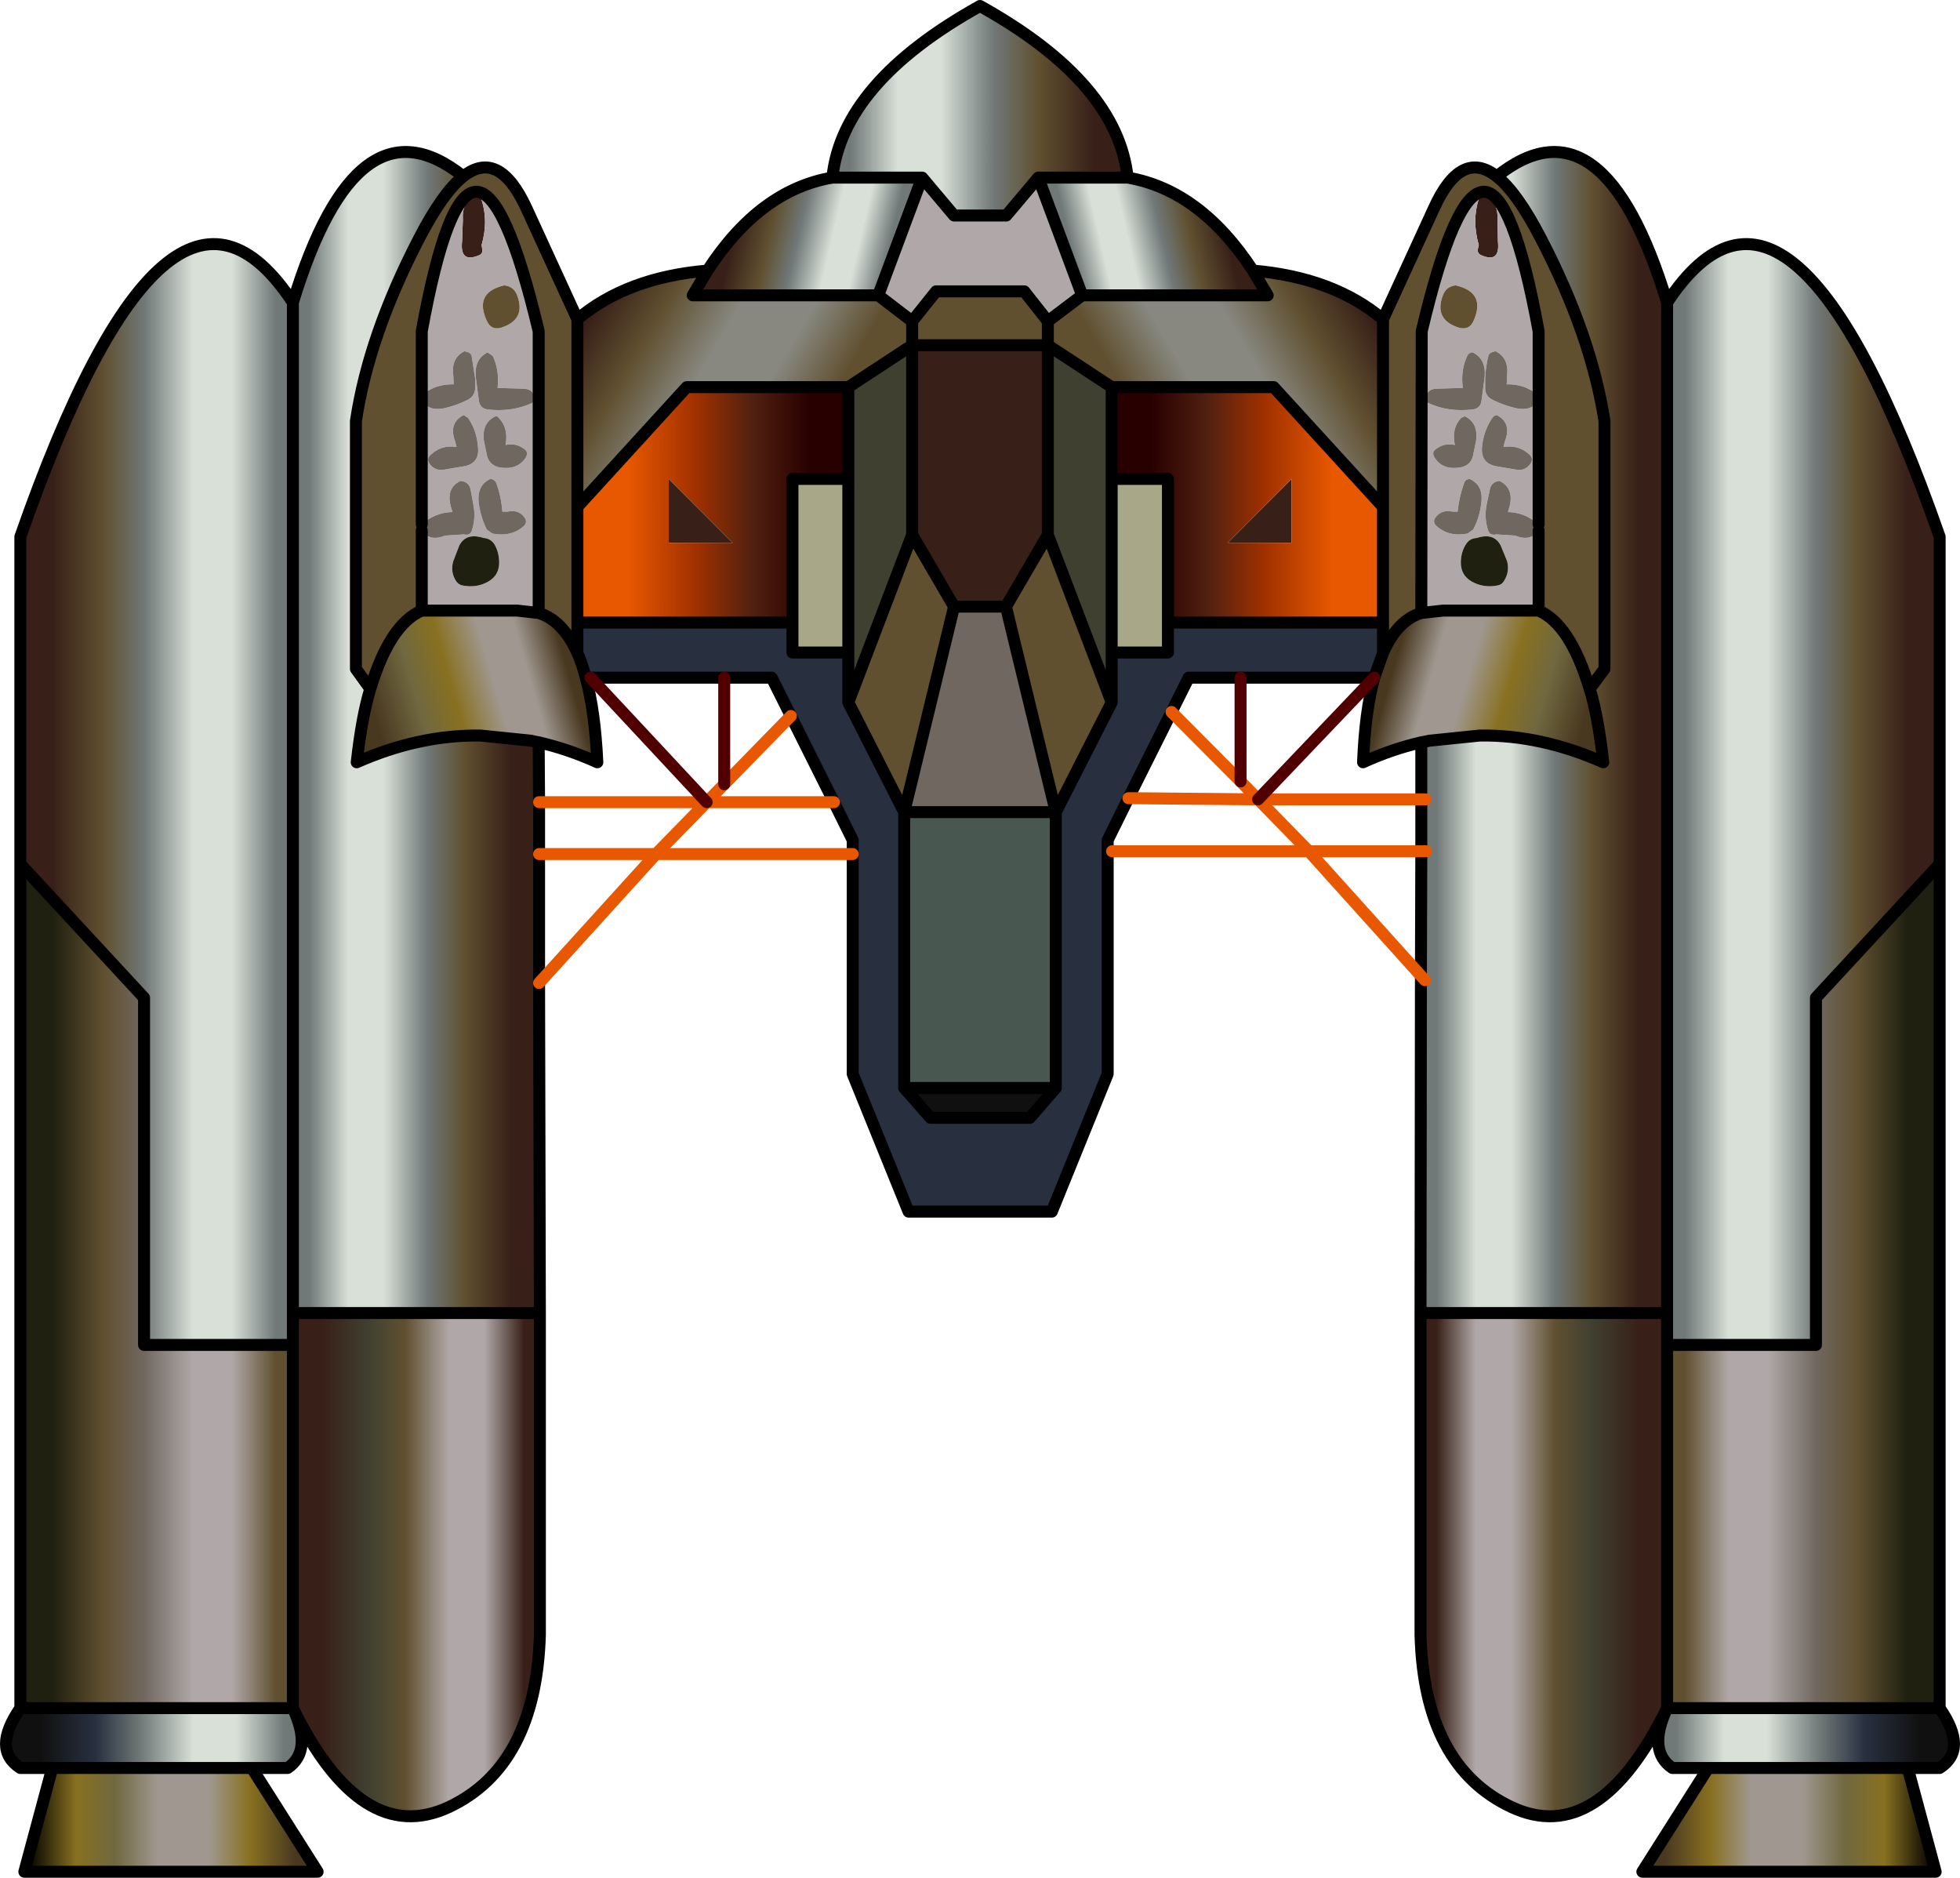 <?xml version="1.0" encoding="UTF-8" standalone="no"?>
<svg xmlns:ffdec="https://www.free-decompiler.com/flash" xmlns:xlink="http://www.w3.org/1999/xlink" ffdec:objectType="shape" height="235.25px" width="245.6px" xmlns="http://www.w3.org/2000/svg">
  <g transform="matrix(1.0, 0.0, 0.0, 1.0, 122.8, 57.6)">
    <path d="M8.5 -14.35 L8.5 9.4 3.25 18.4 -3.25 18.4 -8.5 9.4 -8.5 -14.35 8.5 -14.35 M63.05 -33.2 L63.25 -33.2 Q64.95 -32.35 64.85 -30.05 L64.9 -27.35 Q65.2 -24.55 62.75 -25.65 62.4 -25.8 62.35 -26.25 L62.5 -26.9 Q61.6 -30.0 62.55 -32.85 62.65 -33.15 63.05 -33.2 M39.05 2.4 L39.05 10.4 31.05 10.4 39.05 2.4 M-63.0 -33.2 Q-62.65 -33.15 -62.55 -32.85 -61.55 -30.0 -62.45 -26.9 L-62.35 -26.25 Q-62.35 -25.8 -62.7 -25.65 -65.2 -24.55 -64.9 -27.35 L-64.8 -30.05 Q-64.95 -32.35 -63.2 -33.2 L-63.0 -33.2 M-39.0 2.4 L-31.0 10.4 -39.0 10.4 -39.0 2.4" fill="#382018" fill-rule="evenodd" stroke="none"/>
    <path d="M-7.25 -35.35 L-3.25 -30.6 3.3 -30.6 7.3 -35.35 12.8 -20.6 8.5 -17.35 5.55 -21.1 -5.5 -21.1 -8.5 -17.35 -12.75 -20.6 -7.25 -35.35 M63.05 -33.2 Q62.65 -33.15 62.55 -32.85 61.6 -30.0 62.5 -26.9 L62.35 -26.25 Q62.4 -25.8 62.75 -25.65 65.2 -24.55 64.9 -27.35 L64.85 -30.05 Q64.95 -32.35 63.25 -33.2 L63.05 -33.2 M58.0 -20.6 Q56.85 -17.55 60.0 -16.55 61.25 -16.2 61.8 -17.3 63.5 -20.95 59.6 -21.85 58.4 -21.7 58.0 -20.6 M70.0 -8.0 L69.8 -8.2 Q68.2 -9.5 66.0 -9.45 L66.05 -10.55 Q66.3 -12.75 64.6 -13.6 L64.25 -13.5 Q63.8 -13.4 63.7 -13.0 63.35 -11.6 63.3 -10.1 L63.3 -9.0 Q63.3 -7.95 64.25 -7.5 65.65 -6.8 67.2 -6.45 69.1 -6.05 69.95 -7.4 L70.0 -7.4 70.0 8.1 Q68.3 6.6 66.15 6.55 L66.35 5.9 Q66.95 3.55 65.1 2.65 64.0 2.75 63.85 3.9 L63.5 5.55 Q63.15 7.2 63.65 8.8 63.9 9.55 64.7 9.35 L67.05 9.5 Q69.0 10.3 70.0 8.85 L70.0 18.9 58.0 18.9 55.3 19.2 55.35 -16.1 Q63.6 -51.05 70.0 -16.1 L70.0 -8.0 M60.3 -5.25 Q59.05 -3.95 59.5 -1.85 58.2 -2.15 57.15 -1.35 56.55 -0.95 56.95 -0.3 57.95 1.35 60.25 0.95 61.45 0.7 61.75 -0.4 L62.15 -2.3 Q62.5 -4.6 60.75 -5.45 L60.3 -5.25 M55.9 -7.6 Q55.9 -7.25 56.2 -7.1 58.65 -5.95 61.75 -6.3 62.75 -6.45 62.85 -7.45 L63.2 -10.1 Q63.55 -12.55 61.75 -13.45 61.25 -13.45 61.05 -13.0 60.2 -11.2 60.5 -9.0 L57.1 -8.9 Q55.9 -8.8 55.9 -7.6 M64.75 -5.6 Q64.4 -5.55 64.2 -5.25 63.1 -3.65 62.9 -1.55 62.75 0.4 64.6 0.8 L67.25 1.25 Q68.25 1.4 68.9 0.6 69.45 -0.1 68.85 -0.65 67.5 -1.9 65.6 -1.6 L65.75 -2.25 Q66.7 -4.6 64.75 -5.6 M62.8 5.5 Q63.15 3.2 61.35 2.4 60.8 2.45 60.65 2.95 60.05 4.6 59.85 6.5 L59.25 6.5 Q57.85 6.2 57.1 7.2 56.65 7.8 57.2 8.3 58.75 9.7 61.1 9.25 L61.8 8.75 Q62.6 7.25 62.8 5.5 M65.25 10.75 Q64.4 9.1 62.25 9.8 61.4 9.85 60.95 10.5 60.3 11.45 60.25 12.75 60.2 14.45 61.6 15.25 63.1 16.1 64.85 15.75 65.4 15.65 65.65 15.2 66.4 14.05 66.05 12.7 L65.25 10.75 M-63.0 -33.2 L-63.2 -33.2 Q-64.95 -32.35 -64.8 -30.05 L-64.9 -27.35 Q-65.2 -24.55 -62.7 -25.65 -62.35 -25.8 -62.35 -26.25 L-62.45 -26.9 Q-61.55 -30.0 -62.55 -32.85 -62.65 -33.15 -63.0 -33.2 M-69.9 -7.4 Q-69.05 -6.05 -67.15 -6.45 -65.6 -6.8 -64.2 -7.5 -63.3 -7.95 -63.25 -9.0 L-63.25 -10.1 -63.7 -13.0 Q-63.8 -13.4 -64.25 -13.5 L-64.6 -13.6 Q-66.3 -12.75 -66.0 -10.55 L-65.95 -9.45 Q-68.2 -9.5 -69.8 -8.2 L-69.95 -8.0 -69.95 -16.1 Q-63.6 -51.05 -55.3 -16.1 L-55.3 19.2 -57.95 18.9 -69.95 18.9 -69.95 8.85 Q-69.0 10.3 -67.0 9.5 L-64.65 9.35 Q-63.85 9.55 -63.65 8.8 -63.15 7.2 -63.5 5.55 L-63.8 3.9 Q-63.95 2.75 -65.1 2.65 -66.95 3.55 -66.3 5.9 L-66.1 6.55 Q-68.3 6.6 -69.95 8.1 L-69.95 -7.4 -69.9 -7.4 M-61.7 -13.45 Q-63.5 -12.55 -63.15 -10.1 L-62.8 -7.45 Q-62.7 -6.45 -61.7 -6.3 -58.65 -5.95 -56.15 -7.1 -55.85 -7.25 -55.85 -7.6 -55.85 -8.8 -57.1 -8.9 L-60.45 -9.0 Q-60.2 -11.2 -61.05 -13.0 L-61.7 -13.45 M-61.75 -0.4 Q-61.4 0.7 -60.25 0.95 -57.95 1.35 -56.9 -0.3 -56.55 -0.95 -57.1 -1.35 -58.2 -2.15 -59.45 -1.85 -59.05 -3.95 -60.3 -5.25 -60.45 -5.45 -60.7 -5.45 -62.5 -4.6 -62.15 -2.3 L-61.75 -0.4 M-64.7 -5.6 Q-66.65 -4.6 -65.75 -2.25 L-65.6 -1.6 Q-67.45 -1.9 -68.8 -0.65 -69.45 -0.1 -68.9 0.6 -68.25 1.4 -67.2 1.25 L-64.55 0.8 Q-62.7 0.4 -62.9 -1.55 -63.05 -3.65 -64.15 -5.25 L-64.7 -5.6 M-58.0 -20.6 Q-58.4 -21.7 -59.6 -21.85 -63.5 -20.95 -61.75 -17.3 -61.2 -16.2 -60.0 -16.55 -56.85 -17.55 -58.0 -20.6 M-59.85 6.5 Q-60.0 4.6 -60.6 2.95 -60.8 2.45 -61.35 2.4 -63.1 3.2 -62.8 5.5 -62.55 7.25 -61.8 8.75 L-61.1 9.25 Q-58.7 9.7 -57.15 8.3 -56.65 7.8 -57.1 7.2 -57.85 6.2 -59.2 6.5 L-59.85 6.5 M-65.25 10.75 L-66.0 12.7 Q-66.4 14.05 -65.65 15.2 -65.35 15.65 -64.85 15.75 -63.05 16.1 -61.6 15.25 -60.2 14.45 -60.25 12.75 -60.3 11.45 -60.9 10.5 -61.4 9.85 -62.2 9.8 -64.4 9.1 -65.25 10.75" fill="#b0a8a8" fill-rule="evenodd" stroke="none"/>
    <path d="M-55.25 65.55 L-55.15 106.9 -86.1 106.9 -86.1 -19.7 Q-78.05 -46.15 -64.75 -35.5 -67.3 -33.5 -70.3 -27.7 -76.6 -15.55 -78.2 -4.85 L-78.2 26.2 -76.4 28.7 Q-77.45 32.1 -78.1 37.9 -70.3 34.45 -62.6 34.55 L-56.25 35.2 -55.85 35.3 -55.3 35.4 -55.25 42.9 -55.25 49.4 -55.25 65.55" fill="url(#gradient0)" fill-rule="evenodd" stroke="none"/>
    <path d="M-8.5 -17.35 L-5.5 -21.1 5.55 -21.1 8.5 -17.35 8.5 -14.35 -8.5 -14.35 -8.5 -17.35 M8.5 9.4 L16.5 30.4 9.5 44.15 3.25 18.4 8.5 9.4 M50.5 5.9 L50.5 -17.6 56.9 -31.55 Q60.3 -39.0 64.75 -35.5 67.3 -33.5 70.3 -27.7 76.6 -15.55 78.25 -4.85 L78.25 26.2 76.4 28.7 Q73.95 20.6 70.0 18.9 L70.0 8.85 70.05 8.75 Q70.3 8.35 70.0 8.1 L70.0 -7.4 70.0 -7.5 70.0 -8.0 70.0 -16.1 Q63.6 -51.05 55.35 -16.1 L55.3 19.2 Q52.3 20.1 50.5 24.2 L50.5 20.4 50.5 5.9 M58.0 -20.6 Q58.4 -21.7 59.6 -21.85 63.5 -20.95 61.8 -17.3 61.25 -16.2 60.0 -16.55 56.85 -17.55 58.0 -20.6 M-64.75 -35.5 Q-60.3 -39.0 -56.85 -31.55 L-50.45 -17.6 -50.45 5.9 -50.45 20.4 -50.45 24.2 Q-52.3 20.1 -55.3 19.2 L-55.3 -16.1 Q-63.6 -51.05 -69.95 -16.1 L-69.95 -8.0 -69.95 -7.5 -69.95 -7.4 -69.95 8.1 -70.0 8.1 Q-70.25 8.35 -70.05 8.75 L-69.95 8.85 -69.95 18.9 Q-73.95 20.6 -76.4 28.7 L-78.2 26.2 -78.2 -4.85 Q-76.6 -15.55 -70.3 -27.7 -67.3 -33.5 -64.75 -35.5 M-9.5 44.15 L-16.5 30.4 -8.5 9.4 -3.25 18.4 -9.5 44.15 M-58.0 -20.6 Q-56.85 -17.55 -60.0 -16.55 -61.2 -16.2 -61.75 -17.3 -63.5 -20.95 -59.6 -21.85 -58.4 -21.7 -58.0 -20.6" fill="#605030" fill-rule="evenodd" stroke="none"/>
    <path d="M55.9 -7.6 Q55.9 -8.8 57.1 -8.9 L60.5 -9.0 Q60.2 -11.2 61.05 -13.0 61.25 -13.45 61.75 -13.45 63.55 -12.55 63.2 -10.1 L62.85 -7.45 Q62.75 -6.45 61.75 -6.3 58.65 -5.95 56.2 -7.1 55.9 -7.25 55.9 -7.6 M60.3 -5.25 L60.75 -5.45 Q62.5 -4.6 62.15 -2.3 L61.75 -0.4 Q61.45 0.7 60.25 0.95 57.95 1.35 56.95 -0.3 56.55 -0.95 57.15 -1.35 58.2 -2.15 59.5 -1.85 59.05 -3.95 60.3 -5.25 M69.95 -7.4 Q69.1 -6.05 67.2 -6.45 65.65 -6.8 64.25 -7.5 63.3 -7.95 63.3 -9.0 L63.3 -10.1 Q63.35 -11.6 63.7 -13.0 63.8 -13.4 64.25 -13.5 L64.6 -13.6 Q66.3 -12.75 66.05 -10.55 L66.0 -9.45 Q68.2 -9.5 69.8 -8.2 L70.0 -8.0 70.0 -7.5 69.95 -7.4 M70.0 8.85 Q69.0 10.3 67.05 9.5 L64.7 9.35 Q63.9 9.55 63.65 8.8 63.15 7.2 63.5 5.55 L63.85 3.9 Q64.0 2.75 65.1 2.65 66.95 3.55 66.35 5.9 L66.15 6.55 Q68.3 6.6 70.0 8.1 70.3 8.35 70.05 8.75 L70.0 8.85 M64.75 -5.6 Q66.7 -4.6 65.75 -2.25 L65.6 -1.6 Q67.5 -1.9 68.85 -0.65 69.45 -0.1 68.9 0.6 68.25 1.4 67.25 1.25 L64.6 0.8 Q62.75 0.4 62.9 -1.55 63.1 -3.65 64.2 -5.25 64.4 -5.55 64.75 -5.6 M62.8 5.5 Q62.6 7.25 61.8 8.75 L61.1 9.25 Q58.75 9.7 57.2 8.3 56.65 7.8 57.1 7.2 57.85 6.2 59.25 6.5 L59.85 6.5 Q60.05 4.6 60.65 2.95 60.8 2.45 61.35 2.4 63.15 3.2 62.8 5.5 M3.25 18.4 L9.5 44.15 -9.5 44.15 -3.25 18.4 3.25 18.4 M-69.95 -8.0 L-69.8 -8.2 Q-68.2 -9.5 -65.95 -9.45 L-66.0 -10.55 Q-66.3 -12.75 -64.6 -13.6 L-64.25 -13.5 Q-63.8 -13.4 -63.7 -13.0 L-63.25 -10.1 -63.25 -9.0 Q-63.3 -7.95 -64.2 -7.5 -65.6 -6.8 -67.15 -6.45 -69.05 -6.05 -69.9 -7.4 L-69.95 -7.5 -69.95 -8.0 M-69.95 8.1 Q-68.3 6.6 -66.1 6.55 L-66.3 5.9 Q-66.95 3.55 -65.1 2.65 -63.95 2.75 -63.8 3.9 L-63.5 5.55 Q-63.15 7.2 -63.65 8.8 -63.85 9.55 -64.65 9.35 L-67.0 9.5 Q-69.0 10.3 -69.95 8.85 L-70.05 8.75 Q-70.25 8.35 -70.0 8.1 L-69.95 8.1 M-61.7 -13.45 L-61.05 -13.0 Q-60.2 -11.2 -60.45 -9.0 L-57.1 -8.9 Q-55.85 -8.8 -55.85 -7.6 -55.85 -7.25 -56.15 -7.1 -58.65 -5.95 -61.7 -6.3 -62.7 -6.45 -62.8 -7.45 L-63.15 -10.1 Q-63.5 -12.55 -61.7 -13.45 M-64.7 -5.6 L-64.15 -5.25 Q-63.05 -3.65 -62.9 -1.55 -62.7 0.4 -64.55 0.8 L-67.2 1.25 Q-68.25 1.4 -68.9 0.6 -69.45 -0.1 -68.8 -0.65 -67.45 -1.9 -65.6 -1.6 L-65.75 -2.25 Q-66.65 -4.6 -64.7 -5.6 M-61.75 -0.4 L-62.15 -2.3 Q-62.5 -4.6 -60.7 -5.45 -60.45 -5.45 -60.3 -5.25 -59.05 -3.95 -59.45 -1.85 -58.2 -2.15 -57.1 -1.35 -56.55 -0.95 -56.9 -0.3 -57.95 1.35 -60.25 0.95 -61.4 0.7 -61.75 -0.4 M-59.85 6.5 L-59.2 6.5 Q-57.85 6.2 -57.1 7.2 -56.65 7.8 -57.15 8.3 -58.7 9.7 -61.1 9.25 L-61.8 8.75 Q-62.55 7.25 -62.8 5.5 -63.1 3.2 -61.35 2.4 -60.8 2.45 -60.6 2.95 -60.0 4.6 -59.85 6.5" fill="#706860" fill-rule="evenodd" stroke="none"/>
    <path d="M-7.25 -35.35 L-12.75 -20.6 -36.0 -20.6 -34.15 -23.7 Q-27.6 -33.8 -18.5 -35.35 L-7.25 -35.35" fill="url(#gradient1)" fill-rule="evenodd" stroke="none"/>
    <path d="M-12.75 -20.6 L-8.5 -17.35 -8.5 -14.35 -16.5 -9.1 -36.75 -9.1 -50.45 5.9 -50.45 -17.6 Q-44.25 -22.85 -34.15 -23.7 L-36.0 -20.6 -12.75 -20.6" fill="url(#gradient2)" fill-rule="evenodd" stroke="none"/>
    <path d="M8.5 -14.35 L16.5 -9.1 16.5 2.4 16.5 24.15 16.5 30.4 8.5 9.4 8.5 -14.35 M-16.5 30.4 L-16.5 24.15 -16.5 2.4 -16.5 -9.1 -8.5 -14.35 -8.5 9.4 -16.5 30.4" fill="#404030" fill-rule="evenodd" stroke="none"/>
    <path d="M-23.5 20.4 L-50.45 20.4 -50.45 5.9 -36.75 -9.1 -16.5 -9.1 -16.5 2.4 -23.5 2.4 -23.5 20.4 M-39.0 2.4 L-39.0 10.4 -31.0 10.4 -39.0 2.4" fill="url(#gradient3)" fill-rule="evenodd" stroke="none"/>
    <path d="M12.8 -20.6 L7.3 -35.35 18.5 -35.35 Q27.6 -33.8 34.2 -23.7 L36.05 -20.6 12.8 -20.6" fill="url(#gradient4)" fill-rule="evenodd" stroke="none"/>
    <path d="M8.5 -17.35 L12.8 -20.6 36.05 -20.6 34.2 -23.7 Q44.25 -22.85 50.5 -17.6 L50.5 5.9 36.8 -9.1 16.5 -9.1 8.5 -14.35 8.5 -17.35" fill="url(#gradient5)" fill-rule="evenodd" stroke="none"/>
    <path d="M16.5 2.4 L16.5 -9.1 36.8 -9.1 50.5 5.9 50.5 20.4 23.55 20.4 23.55 2.4 16.5 2.4 M39.05 2.4 L31.05 10.4 39.05 10.4 39.05 2.4" fill="url(#gradient6)" fill-rule="evenodd" stroke="none"/>
    <path d="M76.4 28.7 L78.25 26.2 78.25 -4.85 Q76.6 -15.55 70.3 -27.7 67.3 -33.5 64.75 -35.5 78.05 -46.15 86.1 -19.7 L86.1 106.9 55.2 106.9 55.25 64.65 55.75 65.2 55.25 64.65 55.3 49.05 55.3 42.55 55.3 35.4 55.85 35.3 56.3 35.2 62.65 34.55 Q70.3 34.45 78.1 37.9 77.45 32.1 76.4 28.7 M55.85 42.55 L55.3 42.55 55.85 42.55 M55.9 49.05 L55.3 49.05 55.9 49.05" fill="url(#gradient7)" fill-rule="evenodd" stroke="none"/>
    <path d="M86.1 -19.7 Q101.7 -43.4 120.25 9.65 L120.25 50.65 104.75 67.4 104.75 110.9 86.1 110.9 86.1 106.9 86.1 -19.7" fill="url(#gradient8)" fill-rule="evenodd" stroke="none"/>
    <path d="M120.25 50.65 L120.25 156.4 86.1 156.4 86.1 110.9 104.75 110.9 104.75 67.4 120.25 50.65" fill="url(#gradient9)" fill-rule="evenodd" stroke="none"/>
    <path d="M65.25 10.75 L66.05 12.7 Q66.4 14.05 65.65 15.2 65.4 15.65 64.85 15.75 63.1 16.1 61.6 15.25 60.2 14.45 60.25 12.75 60.3 11.45 60.95 10.5 61.4 9.85 62.25 9.8 64.4 9.1 65.25 10.75 M-65.25 10.75 Q-64.4 9.1 -62.2 9.8 -61.4 9.85 -60.9 10.5 -60.3 11.45 -60.25 12.75 -60.2 14.45 -61.6 15.25 -63.05 16.1 -64.85 15.75 -65.35 15.65 -65.65 15.2 -66.4 14.05 -66.0 12.7 L-65.25 10.75" fill="#202010" fill-rule="evenodd" stroke="none"/>
    <path d="M55.3 19.2 L58.0 18.9 70.0 18.9 Q73.95 20.6 76.4 28.7 77.45 32.1 78.1 37.9 70.3 34.45 62.65 34.55 L56.3 35.2 55.85 35.3 55.3 35.4 Q51.6 36.25 48.0 37.9 48.25 31.55 49.4 27.3 L50.5 24.2 Q52.3 20.1 55.3 19.2" fill="url(#gradient10)" fill-rule="evenodd" stroke="none"/>
    <path d="M16.5 30.4 L16.5 24.15 23.55 24.15 23.55 20.4 50.5 20.4 50.5 24.2 49.4 27.3 32.65 27.3 26.15 27.3 24.0 31.6 18.6 42.4 16.0 47.65 16.0 76.95 9.0 94.2 9.0 93.1 9.0 94.2 -8.95 94.2 -15.95 76.95 -15.95 49.4 -15.95 47.65 -18.3 42.9 -23.7 32.1 -26.1 27.3 -32.05 27.3 -48.8 27.3 -49.4 27.3 Q-49.85 25.55 -50.45 24.2 L-50.45 20.4 -23.5 20.4 -23.5 24.15 -16.5 24.15 -16.5 30.4 -9.5 44.15 -9.5 78.7 -6.2 82.45 6.25 82.45 9.5 78.7 9.5 44.15 16.5 30.4" fill="#283040" fill-rule="evenodd" stroke="none"/>
    <path d="M16.5 24.15 L16.5 2.4 23.55 2.4 23.55 20.4 23.55 24.15 16.5 24.15 M-16.5 24.15 L-23.5 24.15 -23.5 20.4 -23.5 2.4 -16.5 2.4 -16.5 24.15" fill="#a8a888" fill-rule="evenodd" stroke="none"/>
    <path d="M9.5 78.7 L6.25 82.45 -6.2 82.45 -9.5 78.7 9.5 78.7" fill="#101010" fill-rule="evenodd" stroke="none"/>
    <path d="M9.5 44.15 L9.5 78.7 -9.5 78.7 -9.5 44.15 9.5 44.15" fill="#485850" fill-rule="evenodd" stroke="none"/>
    <path d="M86.1 156.4 Q77.5 173.9 66.6 168.8 55.65 163.65 55.2 147.25 L55.2 106.9 86.1 106.9 86.1 110.9 86.1 156.4" fill="url(#gradient11)" fill-rule="evenodd" stroke="none"/>
    <path d="M120.25 156.4 Q123.85 161.6 120.25 163.9 L116.25 163.9 91.25 163.9 86.75 163.9 Q83.6 161.75 86.1 156.4 L120.25 156.4" fill="url(#gradient12)" fill-rule="evenodd" stroke="none"/>
    <path d="M116.25 163.9 L119.75 176.9 83.0 176.9 91.25 163.9 116.25 163.9" fill="url(#gradient13)" fill-rule="evenodd" stroke="none"/>
    <path d="M-50.45 24.2 Q-49.85 25.55 -49.4 27.3 -48.25 31.5 -47.95 37.9 -51.6 36.25 -55.3 35.4 L-55.85 35.3 -56.25 35.2 -62.6 34.55 Q-70.3 34.45 -78.1 37.9 -77.45 32.1 -76.4 28.7 -73.95 20.6 -69.95 18.9 L-57.95 18.9 -55.3 19.2 Q-52.3 20.1 -50.45 24.2" fill="url(#gradient14)" fill-rule="evenodd" stroke="none"/>
    <path d="M-120.25 156.4 L-120.25 50.65 -104.75 67.4 -104.75 110.9 -86.1 110.9 -86.1 156.4 -120.25 156.4" fill="url(#gradient15)" fill-rule="evenodd" stroke="none"/>
    <path d="M-120.25 50.65 L-120.25 9.65 Q-101.7 -43.4 -86.1 -19.7 L-86.1 106.9 -86.1 110.9 -104.75 110.9 -104.75 67.4 -120.25 50.65" fill="url(#gradient16)" fill-rule="evenodd" stroke="none"/>
    <path d="M-55.15 106.9 L-55.15 147.25 Q-55.65 163.65 -66.55 168.8 -77.5 173.9 -86.1 156.4 L-86.1 110.9 -86.1 106.9 -55.15 106.9" fill="url(#gradient17)" fill-rule="evenodd" stroke="none"/>
    <path d="M-86.1 156.4 Q-83.6 161.75 -86.75 163.9 L-91.25 163.9 -116.25 163.9 -120.25 163.9 Q-123.85 161.6 -120.25 156.4 L-86.1 156.4" fill="url(#gradient18)" fill-rule="evenodd" stroke="none"/>
    <path d="M-91.25 163.9 L-83.0 176.9 -119.75 176.9 -116.25 163.9 -91.25 163.9" fill="url(#gradient19)" fill-rule="evenodd" stroke="none"/>
    <path d="M7.3 -35.35 L3.3 -30.6 -3.25 -30.6 -7.25 -35.35 -18.5 -35.35 Q-17.25 -47.25 0.0 -56.85 17.25 -47.25 18.5 -35.35 L7.3 -35.35" fill="url(#gradient20)" fill-rule="evenodd" stroke="none"/>
    <path d="M7.3 -35.35 L3.3 -30.6 -3.25 -30.6 -7.25 -35.35 -12.75 -20.6 -8.5 -17.35 -5.5 -21.1 5.55 -21.1 8.5 -17.35 12.8 -20.6 7.3 -35.35 18.5 -35.35 Q17.25 -47.25 0.0 -56.85 -17.25 -47.25 -18.5 -35.35 L-7.25 -35.35 M16.5 -9.1 L8.5 -14.35 8.5 9.4 16.5 30.4 16.5 24.15 16.5 2.4 16.5 -9.1 36.8 -9.1 50.5 5.9 50.5 -17.6 Q44.25 -22.85 34.2 -23.7 L36.05 -20.6 12.8 -20.6 M8.5 -14.35 L8.5 -17.35 M18.5 -35.35 Q27.6 -33.8 34.2 -23.7 M76.4 28.7 L78.25 26.2 78.25 -4.85 Q76.6 -15.55 70.3 -27.7 67.3 -33.5 64.75 -35.5 60.3 -39.0 56.9 -31.55 L50.5 -17.6 M70.0 -8.0 L70.0 -16.1 Q63.6 -51.05 55.35 -16.1 L55.3 19.2 58.0 18.9 70.0 18.9 70.0 8.85 M70.0 8.1 L70.0 -7.4 70.0 -7.5 70.0 -8.0 M64.75 -35.5 Q78.05 -46.15 86.1 -19.7 101.7 -43.4 120.25 9.65 L120.25 50.65 120.25 156.4 Q123.85 161.6 120.25 163.9 L116.25 163.9 119.75 176.9 83.0 176.9 91.25 163.9 86.75 163.9 Q83.6 161.75 86.1 156.4 77.5 173.9 66.6 168.8 55.65 163.65 55.2 147.25 L55.2 106.9 55.25 64.65 55.3 49.05 55.3 42.55 55.3 35.4 55.85 35.3 56.3 35.2 62.65 34.55 Q70.3 34.45 78.1 37.9 77.45 32.1 76.4 28.7 73.95 20.6 70.0 18.9 M86.1 110.9 L104.75 110.9 104.75 67.4 120.25 50.65 M50.5 24.2 Q52.3 20.1 55.3 19.2 M50.5 24.2 L50.5 20.4 23.55 20.4 23.55 24.15 16.5 24.15 M50.5 5.9 L50.5 20.4 M49.4 27.3 Q48.25 31.55 48.0 37.9 51.6 36.25 55.3 35.4 M18.6 42.4 L16.0 47.65 16.0 76.95 9.0 94.2 -8.95 94.2 -15.95 76.95 -15.95 49.4 -15.95 47.65 -18.3 42.9 -23.7 32.1 -26.1 27.3 -32.05 27.3 -48.8 27.3 -49.4 27.3 Q-49.85 25.55 -50.45 24.2 -52.3 20.1 -55.3 19.2 L-55.3 -16.1 Q-63.6 -51.05 -69.95 -16.1 L-69.95 -8.0 -69.95 -7.5 -69.95 -7.4 -69.95 8.1 M-55.25 65.55 L-55.15 106.9 -55.15 147.25 Q-55.65 163.65 -66.55 168.8 -77.5 173.9 -86.1 156.4 -83.6 161.75 -86.75 163.9 L-91.25 163.9 -83.0 176.9 -119.75 176.9 -116.25 163.9 -120.25 163.9 Q-123.85 161.6 -120.25 156.4 L-120.25 50.65 -120.25 9.65 Q-101.7 -43.4 -86.1 -19.7 -78.05 -46.15 -64.75 -35.5 -60.3 -39.0 -56.85 -31.55 L-50.45 -17.6 Q-44.25 -22.85 -34.15 -23.7 -27.6 -33.8 -18.5 -35.35 M49.4 27.3 L50.5 24.2 M23.55 20.4 L23.55 2.4 16.5 2.4 M3.25 18.4 L8.5 9.4 M16.5 30.4 L9.5 44.15 9.5 78.7 6.25 82.45 -6.2 82.45 -9.5 78.7 -9.5 44.15 -16.5 30.4 -16.5 24.15 -23.5 24.15 -23.5 20.4 -50.45 20.4 -50.45 24.2 M24.0 31.6 L18.6 42.4 M24.0 31.6 L26.15 27.3 32.65 27.3 49.4 27.3 M3.25 18.4 L9.5 44.15 -9.5 44.15 -3.25 18.4 -8.5 9.4 -16.5 30.4 M86.1 106.9 L86.1 110.9 86.1 156.4 120.25 156.4 M116.25 163.9 L91.25 163.9 M86.1 106.9 L55.2 106.9 M86.1 -19.7 L86.1 106.9 M-76.4 28.7 L-78.2 26.2 -78.2 -4.85 Q-76.6 -15.55 -70.3 -27.7 -67.3 -33.5 -64.75 -35.5 M-69.95 8.85 L-69.95 18.9 -57.95 18.9 -55.3 19.2 M-34.15 -23.7 L-36.0 -20.6 -12.75 -20.6 M-8.5 -14.35 L-16.5 -9.1 -16.5 2.4 -16.5 24.15 M-8.5 -17.35 L-8.5 -14.35 8.5 -14.35 M-16.5 -9.1 L-36.75 -9.1 -50.45 5.9 -50.45 20.4 M-16.5 2.4 L-23.5 2.4 -23.5 20.4 M-55.25 49.4 L-55.25 65.55 M-62.6 34.55 L-56.25 35.2 -55.85 35.3 -55.3 35.4 Q-51.6 36.25 -47.95 37.9 -48.25 31.5 -49.4 27.3 M-76.4 28.7 Q-77.45 32.1 -78.1 37.9 -70.3 34.45 -62.6 34.55 M-55.3 35.4 L-55.25 42.9 -55.25 49.4 M-69.95 18.9 Q-73.95 20.6 -76.4 28.7 M-120.25 50.65 L-104.75 67.4 -104.75 110.9 -86.1 110.9 -86.1 106.9 -86.1 -19.7 M-86.1 156.4 L-120.25 156.4 M-91.25 163.9 L-116.25 163.9 M-86.1 110.9 L-86.1 156.4 M-55.15 106.9 L-86.1 106.9 M-50.45 5.9 L-50.45 -17.6 M-8.5 -14.35 L-8.5 9.4 M-3.25 18.4 L3.25 18.4 M9.5 78.7 L-9.5 78.7" fill="none" stroke="#000000" stroke-linecap="round" stroke-linejoin="round" stroke-width="1.5"/>
    <path d="M55.25 64.65 L41.2 49.05 16.55 49.05 M55.3 42.55 L55.85 42.55 M55.3 49.05 L55.9 49.05 M55.3 49.05 L41.2 49.05 34.85 42.55 18.6 42.4 M-15.95 49.4 L-40.6 49.4 -55.25 65.55 M34.85 42.55 L32.65 40.3 24.0 31.6 M55.25 64.65 L55.75 65.2 M34.85 42.55 L55.3 42.55 M-34.25 42.9 L-32.05 40.65 -23.7 32.1 M-18.3 42.9 L-34.25 42.9 -40.6 49.4 -55.25 49.4 M-55.25 42.9 L-34.25 42.9" fill="none" stroke="#e85800" stroke-linecap="round" stroke-linejoin="round" stroke-width="1.5"/>
    <path d="M32.65 40.3 L32.65 27.3 M49.4 27.3 L34.85 42.55 M-32.05 40.65 L-32.05 27.3 M-34.25 42.9 L-48.8 27.3" fill="none" stroke="#500000" stroke-linecap="round" stroke-linejoin="round" stroke-width="1.5"/>
  </g>
  <defs>
    <linearGradient gradientTransform="matrix(0.019, 0.0, 0.0, 0.089, -70.65, 34.2)" gradientUnits="userSpaceOnUse" id="gradient0" spreadMethod="pad" x1="-819.2" x2="819.2">
      <stop offset="0.067" stop-color="#707878"/>
      <stop offset="0.227" stop-color="#d8e0d8"/>
      <stop offset="0.369" stop-color="#d8e0d8"/>
      <stop offset="0.545" stop-color="#707878"/>
      <stop offset="0.694" stop-color="#605030"/>
      <stop offset="0.878" stop-color="#382018"/>
    </linearGradient>
    <linearGradient gradientTransform="matrix(-0.014, -0.004, 0.003, -0.013, -21.65, -27.95)" gradientUnits="userSpaceOnUse" id="gradient1" spreadMethod="pad" x1="-819.2" x2="819.2">
      <stop offset="0.067" stop-color="#707878"/>
      <stop offset="0.227" stop-color="#d8e0d8"/>
      <stop offset="0.369" stop-color="#d8e0d8"/>
      <stop offset="0.545" stop-color="#707878"/>
      <stop offset="0.694" stop-color="#605030"/>
      <stop offset="0.878" stop-color="#382018"/>
    </linearGradient>
    <linearGradient gradientTransform="matrix(-0.02, -0.012, -0.013, 0.022, -33.7, -8.55)" gradientUnits="userSpaceOnUse" id="gradient2" spreadMethod="pad" x1="-819.2" x2="819.2">
      <stop offset="0.149" stop-color="#605030"/>
      <stop offset="0.353" stop-color="#888880"/>
      <stop offset="0.561" stop-color="#888880"/>
      <stop offset="0.773" stop-color="#605030"/>
      <stop offset="0.965" stop-color="#382018"/>
    </linearGradient>
    <linearGradient gradientTransform="matrix(-0.021, 0.0, 0.0, 0.018, -33.45, 5.65)" gradientUnits="userSpaceOnUse" id="gradient3" spreadMethod="pad" x1="-819.2" x2="819.2">
      <stop offset="0.149" stop-color="#280000"/>
      <stop offset="0.353" stop-color="#502010"/>
      <stop offset="0.561" stop-color="#a03000"/>
      <stop offset="0.812" stop-color="#e85800"/>
    </linearGradient>
    <linearGradient gradientTransform="matrix(0.014, -0.004, 0.003, 0.013, 21.65, -28.0)" gradientUnits="userSpaceOnUse" id="gradient4" spreadMethod="pad" x1="-819.2" x2="819.2">
      <stop offset="0.067" stop-color="#707878"/>
      <stop offset="0.227" stop-color="#d8e0d8"/>
      <stop offset="0.369" stop-color="#d8e0d8"/>
      <stop offset="0.545" stop-color="#707878"/>
      <stop offset="0.694" stop-color="#605030"/>
      <stop offset="0.878" stop-color="#382018"/>
    </linearGradient>
    <linearGradient gradientTransform="matrix(0.02, -0.012, 0.013, 0.022, 33.75, -8.55)" gradientUnits="userSpaceOnUse" id="gradient5" spreadMethod="pad" x1="-819.2" x2="819.2">
      <stop offset="0.149" stop-color="#605030"/>
      <stop offset="0.353" stop-color="#888880"/>
      <stop offset="0.561" stop-color="#888880"/>
      <stop offset="0.773" stop-color="#605030"/>
      <stop offset="0.965" stop-color="#382018"/>
    </linearGradient>
    <linearGradient gradientTransform="matrix(0.021, 0.0, 0.0, 0.018, 33.5, 5.65)" gradientUnits="userSpaceOnUse" id="gradient6" spreadMethod="pad" x1="-819.2" x2="819.2">
      <stop offset="0.149" stop-color="#280000"/>
      <stop offset="0.353" stop-color="#502010"/>
      <stop offset="0.561" stop-color="#a03000"/>
      <stop offset="0.812" stop-color="#e85800"/>
    </linearGradient>
    <linearGradient gradientTransform="matrix(0.019, 0.0, 0.0, 0.089, 70.65, 34.2)" gradientUnits="userSpaceOnUse" id="gradient7" spreadMethod="pad" x1="-819.2" x2="819.2">
      <stop offset="0.067" stop-color="#707878"/>
      <stop offset="0.227" stop-color="#d8e0d8"/>
      <stop offset="0.369" stop-color="#d8e0d8"/>
      <stop offset="0.545" stop-color="#707878"/>
      <stop offset="0.694" stop-color="#605030"/>
      <stop offset="0.878" stop-color="#382018"/>
    </linearGradient>
    <linearGradient gradientTransform="matrix(0.021, 0.0, 0.0, 0.084, 103.2, 41.95)" gradientUnits="userSpaceOnUse" id="gradient8" spreadMethod="pad" x1="-819.2" x2="819.2">
      <stop offset="0.067" stop-color="#707878"/>
      <stop offset="0.227" stop-color="#d8e0d8"/>
      <stop offset="0.369" stop-color="#d8e0d8"/>
      <stop offset="0.545" stop-color="#707878"/>
      <stop offset="0.694" stop-color="#605030"/>
      <stop offset="0.878" stop-color="#382018"/>
    </linearGradient>
    <linearGradient gradientTransform="matrix(0.021, 0.0, 0.0, 0.065, 103.2, 103.55)" gradientUnits="userSpaceOnUse" id="gradient9" spreadMethod="pad" x1="-819.2" x2="819.2">
      <stop offset="0.067" stop-color="#605030"/>
      <stop offset="0.227" stop-color="#b0a8a8"/>
      <stop offset="0.369" stop-color="#b0a8a8"/>
      <stop offset="0.545" stop-color="#706860"/>
      <stop offset="0.694" stop-color="#605030"/>
      <stop offset="0.878" stop-color="#202010"/>
    </linearGradient>
    <linearGradient gradientTransform="matrix(0.018, 0.005, -0.004, 0.014, 64.5, 29.85)" gradientUnits="userSpaceOnUse" id="gradient10" spreadMethod="pad" x1="-819.2" x2="819.2">
      <stop offset="0.067" stop-color="#483820"/>
      <stop offset="0.227" stop-color="#a09890"/>
      <stop offset="0.369" stop-color="#a09890"/>
      <stop offset="0.545" stop-color="#887020"/>
      <stop offset="0.694" stop-color="#706840"/>
      <stop offset="0.878" stop-color="#483820"/>
    </linearGradient>
    <linearGradient gradientTransform="matrix(0.019, 0.0, 0.0, 0.038, 70.65, 138.45)" gradientUnits="userSpaceOnUse" id="gradient11" spreadMethod="pad" x1="-819.2" x2="819.2">
      <stop offset="0.067" stop-color="#382018"/>
      <stop offset="0.227" stop-color="#b0a8a8"/>
      <stop offset="0.369" stop-color="#b0a8a8"/>
      <stop offset="0.545" stop-color="#605030"/>
      <stop offset="0.694" stop-color="#404030"/>
      <stop offset="0.878" stop-color="#382018"/>
    </linearGradient>
    <linearGradient gradientTransform="matrix(0.023, 0.0, 0.0, 0.005, 103.55, 160.15)" gradientUnits="userSpaceOnUse" id="gradient12" spreadMethod="pad" x1="-819.2" x2="819.2">
      <stop offset="0.067" stop-color="#707878"/>
      <stop offset="0.227" stop-color="#d8e0d8"/>
      <stop offset="0.369" stop-color="#d8e0d8"/>
      <stop offset="0.545" stop-color="#707878"/>
      <stop offset="0.694" stop-color="#283040"/>
      <stop offset="0.878" stop-color="#101010"/>
    </linearGradient>
    <linearGradient gradientTransform="matrix(0.022, 0.0, 0.0, 0.008, 101.4, 170.4)" gradientUnits="userSpaceOnUse" id="gradient13" spreadMethod="pad" x1="-819.2" x2="819.2">
      <stop offset="0.067" stop-color="#483820"/>
      <stop offset="0.227" stop-color="#887020"/>
      <stop offset="0.369" stop-color="#a09890"/>
      <stop offset="0.545" stop-color="#a09890"/>
      <stop offset="0.694" stop-color="#706840"/>
      <stop offset="0.831" stop-color="#887020"/>
      <stop offset="1.0" stop-color="#000000"/>
    </linearGradient>
    <linearGradient gradientTransform="matrix(-0.018, 0.005, 0.004, 0.014, -64.45, 29.85)" gradientUnits="userSpaceOnUse" id="gradient14" spreadMethod="pad" x1="-819.2" x2="819.2">
      <stop offset="0.067" stop-color="#483820"/>
      <stop offset="0.227" stop-color="#a09890"/>
      <stop offset="0.369" stop-color="#a09890"/>
      <stop offset="0.545" stop-color="#887020"/>
      <stop offset="0.694" stop-color="#706840"/>
      <stop offset="0.878" stop-color="#483820"/>
    </linearGradient>
    <linearGradient gradientTransform="matrix(-0.021, 0.0, 0.0, 0.065, -103.15, 103.55)" gradientUnits="userSpaceOnUse" id="gradient15" spreadMethod="pad" x1="-819.2" x2="819.2">
      <stop offset="0.067" stop-color="#605030"/>
      <stop offset="0.227" stop-color="#b0a8a8"/>
      <stop offset="0.369" stop-color="#b0a8a8"/>
      <stop offset="0.545" stop-color="#706860"/>
      <stop offset="0.694" stop-color="#605030"/>
      <stop offset="0.878" stop-color="#202010"/>
    </linearGradient>
    <linearGradient gradientTransform="matrix(-0.021, 0.0, 0.0, 0.084, -103.15, 41.95)" gradientUnits="userSpaceOnUse" id="gradient16" spreadMethod="pad" x1="-819.2" x2="819.2">
      <stop offset="0.067" stop-color="#707878"/>
      <stop offset="0.227" stop-color="#d8e0d8"/>
      <stop offset="0.369" stop-color="#d8e0d8"/>
      <stop offset="0.545" stop-color="#707878"/>
      <stop offset="0.694" stop-color="#605030"/>
      <stop offset="0.878" stop-color="#382018"/>
    </linearGradient>
    <linearGradient gradientTransform="matrix(-0.019, 0.0, 0.0, 0.038, -70.6, 138.45)" gradientUnits="userSpaceOnUse" id="gradient17" spreadMethod="pad" x1="-819.2" x2="819.2">
      <stop offset="0.067" stop-color="#382018"/>
      <stop offset="0.227" stop-color="#b0a8a8"/>
      <stop offset="0.369" stop-color="#b0a8a8"/>
      <stop offset="0.545" stop-color="#605030"/>
      <stop offset="0.694" stop-color="#404030"/>
      <stop offset="0.878" stop-color="#382018"/>
    </linearGradient>
    <linearGradient gradientTransform="matrix(-0.023, 0.0, 0.0, 0.005, -103.5, 160.15)" gradientUnits="userSpaceOnUse" id="gradient18" spreadMethod="pad" x1="-819.2" x2="819.2">
      <stop offset="0.067" stop-color="#707878"/>
      <stop offset="0.227" stop-color="#d8e0d8"/>
      <stop offset="0.369" stop-color="#d8e0d8"/>
      <stop offset="0.545" stop-color="#707878"/>
      <stop offset="0.694" stop-color="#283040"/>
      <stop offset="0.878" stop-color="#101010"/>
    </linearGradient>
    <linearGradient gradientTransform="matrix(-0.022, 0.0, 0.0, 0.008, -101.35, 170.4)" gradientUnits="userSpaceOnUse" id="gradient19" spreadMethod="pad" x1="-819.2" x2="819.2">
      <stop offset="0.067" stop-color="#483820"/>
      <stop offset="0.227" stop-color="#887020"/>
      <stop offset="0.369" stop-color="#a09890"/>
      <stop offset="0.545" stop-color="#a09890"/>
      <stop offset="0.694" stop-color="#706840"/>
      <stop offset="0.831" stop-color="#887020"/>
      <stop offset="1.0" stop-color="#000000"/>
    </linearGradient>
    <linearGradient gradientTransform="matrix(0.023, 0.0, 0.0, 0.016, 0.0, -43.75)" gradientUnits="userSpaceOnUse" id="gradient20" spreadMethod="pad" x1="-819.2" x2="819.2">
      <stop offset="0.067" stop-color="#707878"/>
      <stop offset="0.227" stop-color="#d8e0d8"/>
      <stop offset="0.369" stop-color="#d8e0d8"/>
      <stop offset="0.545" stop-color="#707878"/>
      <stop offset="0.694" stop-color="#605030"/>
      <stop offset="0.878" stop-color="#382018"/>
    </linearGradient>
  </defs>
</svg>

